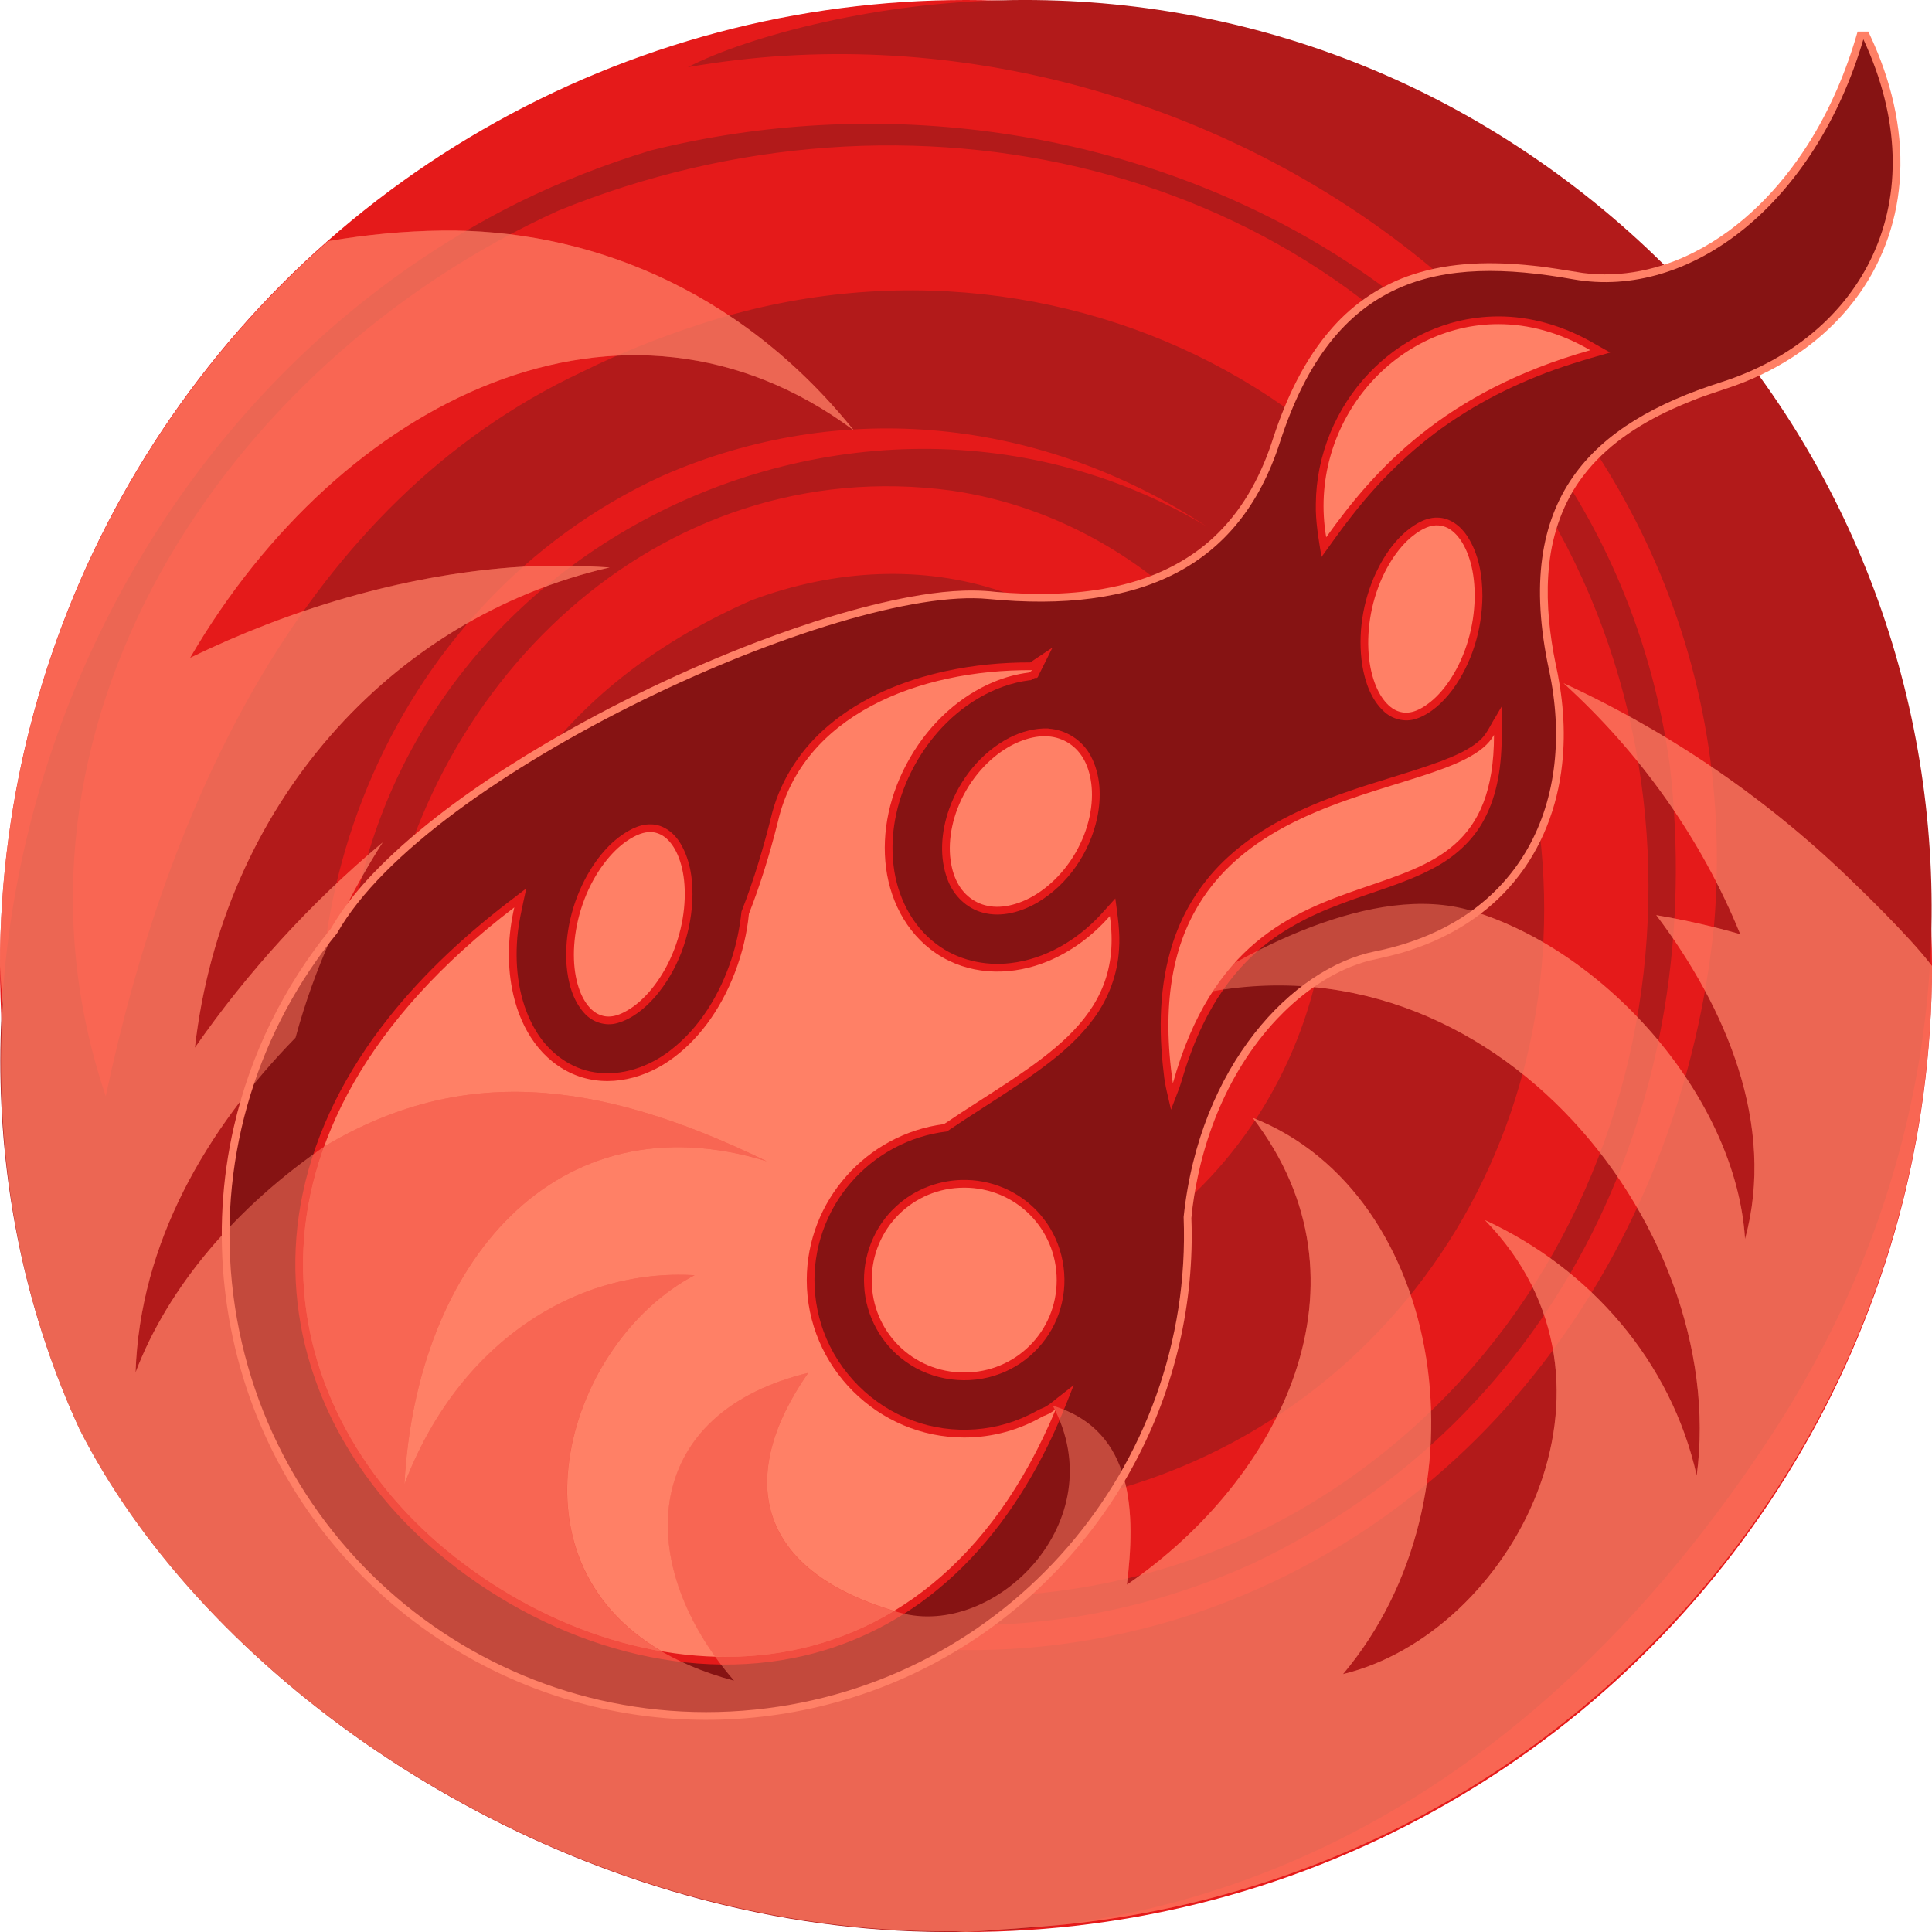 <svg height="500" viewBox="0 0 500 500" width="500" xmlns="http://www.w3.org/2000/svg" xmlns:xlink="http://www.w3.org/1999/xlink"><filter id="a" color-interpolation-filters="sRGB" height="1.037" width="1.038" x="-.019" y="-.019"><feGaussianBlur stdDeviation="3.404"/></filter><filter id="b" color-interpolation-filters="sRGB" height="1.037" width="1.038" x="-.019" y="-.019"><feGaussianBlur stdDeviation="2.692"/></filter><g transform="translate(0)"><circle cx="-250" cy="250" fill="#e51a1a" r="250" transform="scale(-1 1)"/><path d="m181.339 83.857c97.523-31.847 203.276 26.159 217.127 131.569 10.041 85.897-45.796 162.605-131.113 174.644-76.265 6.65-147.166-45.498-149.446-126.323.167-50.898 30.032-87.975 76.607-108.407 44.001-16.482 90.466-3.009 112.282 39.636 17.953 40.095 3.578 87.313-40.431 103.807-21.987 8.233-51.658-5.553-56.726-31.561 24.482 21.725 69.721 11.744 80.181-21.062 5.246-24.882-11.482-41.523-24.364-55.642-23.212-15.221-63.27-13.167-85.325 12.051-41.518 46.432-18.49 112.524 35.728 131.081 60.665 17.114 118.965-29.64 126.961-92.4 2.764-54.832-40.994-106.195-96.51-114.278-76.22-10.3-138.459 50.849-147.743 124.091-9.32 73.218 47.316 138.68 111.863 158.339 49.053 9.499 98.187 2.071 139.641-27.407 82.907-58.956 100.119-177.972 43.556-260.4-52.712-79.885-158.575-103.987-249.158-67.062-86.705 39.452-149.066 134.549-117.103 229.168 15.779-74.654 50.94-153.594 123.407-187.514 9.287-4.605 19.447-8.723 30.567-12.331zm-160.722 286.076c-52.578-113.825-.384-260.892 113.777-317.644 10.846-5.32 22.212-9.771 34.035-13.361 115.764-28.758 246.04 34.004 263.685 158.897 10.045 85.917-27.72 168.804-107.974 206.832-102.24 46.261-224.799-11.44-234.691-131.25-7.335-123.787 127.307-194.137 222.719-137.241-42.541-27.897-94.218-33.445-140.808-12.99-71.174 32.623-105.081 118.04-80.762 190.631 30.697 88.134 123.573 132.042 212.818 105.598 82.805-25.064 132.163-100.332 140.193-180.05 12.124-145.02-132.238-245.359-265.597-221.974 7.92-4.105 20.599-8.428 35.616-11.745 60.063-13.238 124.634-3.458 179.454 32.49 109.651 71.905 141.095 217.803 65.16 333.599-143.005 218.075-377.312 117.068-437.623-1.794" fill="#b21a1a"/></g><path d="m114.51 59.666c-10.074.114-19.806 1.092-29.223 2.68 0 0-.334.054-.34.055-53.953 47.425-84.898 115.766-84.947 187.6.171 3.331.409 6.657.713 9.979-2.258 37.409 3.862 75.223 19.904 109.953 34.751 68.488 127.288 130.879 226.822 129.885.853.066 1.707.127 2.561.184 2.936-.158 5.87-.368 8.799-.629 2.525-.149 5.049-.31 7.58-.543 131.186-8.613 233.287-117.36 233.621-248.828-5.81-7.725-19.852-21.139-19.852-21.139-21.693-21.276-47.235-39.014-75.506-52.053 19.705 17.893 35.613 40.107 45.732 64.959-7.156-2.065-14.423-3.692-21.732-4.928 18.112 23.988 31.015 54.376 22.973 83.822-2.263-36.164-35.465-74.311-70.747-84.941-25.586-7.709-59.318 11.114-76.794 23.002 79.957-21.902 143.717 58.138 135.029 123.148-6.622-29.507-27.534-53.531-54.805-66.107 41.312 42.396 6.818 106.932-36.727 117.494 38.521-45.742 26.669-124.301-23.363-143.973 32.745 42.579 7.25 93.535-32.559 120.82 2.165-18.007 2.23-39.836-19.191-46.309 16.051 29.939-15.16 60.393-39.572 53.562-37.308-10.442-42.656-34.972-23.727-62.057-43.537 10.555-45.392 49.395-19.195 79.65-64.793-17.258-46.877-85.667-10.217-104.922-30.924-1.832-61.206 17.643-75.082 54.078 3.029-57.115 39.177-100.315 93.764-83.578-44.497-21.655-79.272-24.625-114.137-4.051-23.025 15.736-40.756 36.456-49.211 58.701 1.136-33.458 18.139-62.78 41.41-86.633 4.831-17.87 12.516-34.816 22.52-50.51-18.627 15.631-34.996 33.56-48.574 53.109 7.123-62.42 50.376-111.179 107.336-124.295-8.334-.522-16.919-.65-25.42 0-28.593 2.202-57.523 10.89-83.158 23.398 39.025-67.015 112.309-103.069 171.758-58.887-30.334-37.693-70.428-52.108-106.443-51.699z" fill="#ff8066" opacity=".5"/><g stroke-width=".9"><path d="m464.546-34.283c-5.194 11.153-8.309 23.468-7.684 35.827.509 11.017 4.163 21.888 10.576 30.875 7.339 10.413 18.043 18.19 29.827 22.863 4.436 1.772 9.072 2.988 13.491 4.809 1.8.708 3.456 1.415 5.24 2.231 8.759 4.019 17.1 9.527 22.955 17.305 5.033 6.588 7.862 14.67 8.738 22.872.833 7.606.212 15.301-1.119 22.814-.131.69-.308 1.681-.475 2.488-1.934 8.612-2.742 17.529-1.761 26.323 1.176 11.041 5.285 21.893 12.449 30.451 6.838 8.301 16.29 14.196 26.45 17.547 3.599 1.248 7.329 2.033 11.039 2.863 8.411 2.229 15.857 7.219 22.035 13.244.505.503 1.228 1.229 1.799 1.834 3.428 3.616 6.548 7.755 9.113 11.893 4.939 7.952 8.469 16.74 10.703 25.82.178.772.437 1.834.623 2.723.778 3.667 1.407 7.379 1.74 11.112-.822 21.825 4.243 43.831 14.517 63.103 11.368 21.489 29.112 39.55 50.431 51.244 19.775 10.928 42.558 16.247 65.124 15.421 21.927-.749 43.6-7.459 62.145-19.176 20.053-12.584 36.437-30.946 46.579-52.346 12.065-25.272 15.285-54.64 8.992-81.927-4.272-18.701-12.953-36.361-25.076-51.222-4.743-8.198-11.359-15.127-18.355-21.435-11.43-10.164-24.166-18.756-37.318-26.522-17.438-10.226-35.728-19.002-54.604-26.237-12.95-4.906-26.199-9.178-39.833-11.712-7.251-1.297-14.677-2.122-22.029-1.244-9.805.828-19.898.795-29.642-1.156-1.281-.253-2.676-.579-3.82-.876-8.978-2.288-17.53-6.678-24.098-13.282-6.818-6.76-11.351-15.498-14.215-24.588-3.391-10.288-8.082-20.369-15.331-28.53-5.535-6.279-12.722-11.103-20.691-13.695-9.983-3.303-20.707-3.415-31.071-2.318-4.36.429-8.669 1.227-12.995 1.891-9.957 1.321-20.183-.897-29.061-5.474-12.122-6.221-21.901-16.322-29.17-27.731-5.755-9.028-9.963-18.981-12.906-29.259-.927 0-1.854 0-2.781 0-.176.393-.353.785-.529 1.178z" fill="#ff8066" filter="url(#a)" transform="matrix(-1 0 0 1 948.613 43.63)"/><path d="m255.781 155.015c38.943 3.791 64.915-7.893 75.46-40.529 14.004-43.368 41.321-48.367 75.824-42.216 30.73 5.481 62.752-19.903 75.178-62.1 19.423 41.742-.449 77.145-36.787 88.735-33.39 10.656-54.13 29.922-44.577 74.475 7.184 33.537-6.702 65.12-45.058 72.843-21.345 4.302-45.383 29.486-49.5 68.738 2.484 64.629-45.715 120.877-110.952 127.49-67.862 6.88-128.46-42.559-135.338-110.418-3.44-33.93 7.215-66.017 27.212-90.52 23.423-41.411 130.509-90.2 168.539-86.498z" fill="#861313"/><path d="m559.309 38.281c-8.358.269-16.51 2.989-23.678 7.226-1.244.7-2.488 1.399-3.732 2.099 6.432 1.806 12.854 3.696 19.048 6.221 5.683 2.28 11.207 4.963 16.478 8.082 1.333.798 2.844 1.727 4.212 2.631 10.408 6.773 19.458 15.497 27.082 25.271 2.749 3.484 5.293 7.121 7.897 10.712.712-4.564 1.581-9.14 1.458-13.782-.092-12.517-5.19-24.88-13.862-33.894-7.623-8.014-18.096-13.376-29.149-14.389-1.912-.184-3.834-.234-5.753-.177zm17.275 52.047c-3.193.025-5.955 2.146-7.648 4.723-3.03 4.585-3.975 10.223-3.968 15.632.085 8.609 2.664 17.294 7.79 24.26 2.398 3.172 5.445 6.077 9.255 7.423 2.932 1.024 6.322.181 8.539-1.963 3.26-3.076 4.78-7.526 5.507-11.847 1.231-8.035-.102-16.4-3.461-23.779-2.414-5.171-5.894-10.127-10.927-13.024-1.547-.872-3.294-1.473-5.088-1.426zm103.01 40.369c.316.427.338 1.331 1.055 1.109.547.062.915.689 1.527.608 9.348 1.216 17.791 6.558 23.887 13.608 4.814 5.575 8.366 12.253 10.223 19.385.1.386.283 1.165.402 1.704.788 3.668 1.107 7.442.866 11.189-.032.56-.109 1.446-.198 2.127-.917 7.831-4.698 15.526-11.105 20.288-5.403 4.096-12.445 5.708-19.131 4.907-8.963-1.019-17.159-5.886-23.247-12.409-1.309-1.435-2.602-2.885-3.904-4.327-.57 4.365-1.302 8.753-.959 13.17.373 6.473 2.731 12.779 6.599 17.973 5.135 6.968 12.22 12.145 19.311 16.958 6.186 4.151 12.509 8.049 18.654 12.211 9.546 1.104 18.574 5.938 24.824 13.231 6.438 7.379 9.893 17.275 9.387 27.06-.122 2.649-.528 5.283-1.187 7.851-.093.32-.298 1.098-.453 1.587-3.256 10.784-11.478 19.907-21.832 24.325-10.086 4.405-22.069 4.156-31.956-.683-1.343-.619-2.58-1.442-3.971-1.955-1.704-.875-3.065-2.272-4.611-3.386-1.012-.794-2.025-1.589-3.037-2.383 2.087 5.31 4.191 10.622 6.745 15.729 6.931 14.098 16.307 27.197 28.519 37.194 10.67 8.8 23.508 14.964 37.083 17.652 16.438 3.32 33.634 1.71 49.537-3.387 16.754-5.369 32.273-14.434 45.4-26.123 13.746-12.309 24.586-28.093 30.088-45.776 4.536-14.391 5.302-29.941 2.193-44.707-3.44-16.703-11.577-32.165-22.11-45.471-9.468-12.005-20.852-22.379-33.04-31.563-.915-.705-1.83-1.41-2.746-2.115 1.012 4.758 2.235 9.504 2.44 14.387.406 7.842-.918 16.014-5.097 22.773-3.27 5.368-8.777 9.515-15.069 10.446-6.978 1.087-14.129-1.449-19.609-5.727-7.627-5.88-12.756-14.48-15.745-23.531-1.331-3.996-2.165-8.15-2.608-12.33-3.289-8.357-5.822-16.99-7.98-25.701-2.371-8.785-7.635-16.68-14.595-22.504-8.63-7.291-19.375-11.669-30.333-14.047-7.161-1.544-14.493-2.256-21.815-2.24-1.922-1.282-3.844-2.564-5.766-3.846 1.122 2.245 2.245 4.491 3.367 6.736zm-119.627 15.883c.009 7.527.972 15.309 4.62 22.011 2.939 5.529 7.855 9.788 13.37 12.637 7.493 3.928 15.733 6.055 23.602 9.064 8.194 3.044 16.157 7.112 22.594 13.115 4.794 4.382 8.783 9.852 11.787 15.455.535 1.009.969 1.856 1.476 2.912.437.898.826 1.75 1.249 2.724.915 2.081 1.786 4.377 2.502 6.413.841 2.314 1.443 4.708 2.239 7.034.72 1.873 1.439 3.745 2.159 5.618.661-3.119 1.575-6.193 1.868-9.378 1.374-11.296 1.187-23.006-2.38-33.905-2.742-8.487-7.742-16.217-14.357-22.199-8.491-7.755-19.104-12.684-29.846-16.485-8.337-2.984-16.929-5.195-25.239-8.255-3.676-1.442-7.48-2.973-10.371-5.751-1.552-1.564-2.387-3.653-3.563-5.486-.588-1.006-1.175-2.011-1.763-3.017.018 2.498.036 4.996.055 7.494zm117.291-1.637c-4.569.265-8.857 3.066-10.961 7.127-2.572 4.864-2.741 10.667-1.636 15.965 1.925 8.968 7.53 17.215 15.457 21.918 4.207 2.43 9.321 3.915 14.139 2.609 4.143-1.091 7.514-4.355 9.035-8.323 2.326-5.897 1.763-12.577-.301-18.463-2.753-7.741-8.243-14.662-15.596-18.469-3.107-1.59-6.579-2.535-10.085-2.417zm102.891 24.768c-3.268.023-6.085 2.284-7.671 5.01-2.66 4.497-3.284 9.897-3.026 15.033.52 8.928 3.791 17.79 9.636 24.61 2.651 2.996 5.904 5.702 9.82 6.796 3.039.86 6.428-.253 8.5-2.603 3.031-3.356 4.204-7.953 4.577-12.359.57-8.069-1.412-16.262-5.337-23.313-2.801-4.922-6.618-9.543-11.794-12.065-1.464-.698-3.072-1.156-4.705-1.109zm-81.721 92.033c-7.604.134-15.063 3.812-19.736 9.824-5.183 6.47-6.86 15.494-4.513 23.425 2.162 7.652 8.108 14.096 15.558 16.875 8.038 3.107 17.601 1.926 24.569-3.175 6.277-4.454 10.292-11.866 10.662-19.547.473-7.601-2.578-15.351-8.205-20.503-4.901-4.598-11.626-7.088-18.335-6.899z" fill="#e51a1a" filter="url(#b)" transform="matrix(-1 0 0 1 948.613 43.63)"/><path d="m387.828 83.885c-27.381-.034-49.531 26.244-44.607 55.152 12.488-17.491 30.427-37.692 68.344-48.402-8.007-4.657-16.071-6.741-23.738-6.75zm-15.525 52.088c-1.901-.149-4.077.623-6.835 2.841-3.681 2.959-7.524 8.559-9.675 15.863-2.155 7.305-2.13 14.675-.648 20.082s4.11 8.3 6.469 9.225c2.358.925 4.983.567 8.662-2.39 3.678-2.961 7.521-8.559 9.675-15.863 2.153-7.305 2.129-14.675.646-20.082-1.481-5.406-4.109-8.327-6.467-9.252-.59-.231-1.195-.372-1.827-.423zm-105.075 37.463c-29.691-.219-59.584 11.806-65.898 39.177-2.235 8.946-4.766 16.893-7.509 23.88-.483 5.006-1.695 10.137-3.627 15.187-3.787 9.891-9.744 17.896-17.158 22.95-7.412 5.053-17.145 7.049-25.623 2.925-8.475-4.125-13.174-12.649-14.904-21.712-1.26-6.602-1.062-13.776.59-21.011-76.905 58.59-62.969 128.808-17.662 166.248 47.619 39.345 124.107 44.654 157.838-36.45-.99.86-2.155 1.492-3.429 1.94-5.99 3.468-12.928 5.457-20.308 5.457-22.403 0-40.752-18.322-40.752-40.725 0-20.633 15.561-37.8 35.521-40.388 24.017-16.239 46.926-26.149 42.918-53.832-4.588 5.235-10.089 9.232-16.059 11.7-8.698 3.596-18.801 3.837-27.281-1.04-8.478-4.878-13.343-13.741-14.569-23.063-1.224-9.322.886-19.406 6.216-28.602 5.33-9.198 13.043-16.036 21.74-19.633 2.876-1.188 5.898-1.994 8.973-2.39.333-.201.643-.421.983-.619zm119.418 16.761c-10.67 19.462-95.027 8.372-83.11 90.171 20.194-72.414 83.178-32.416 83.11-90.171zm-116.157.338c-2.084-.03-4.361.452-6.806 1.462-4.891 2.023-10.032 6.338-13.613 12.516-3.58 6.179-4.763 12.76-4.077 17.973.684 5.211 2.925 8.761 6.27 10.687 3.348 1.926 7.569 2.079 12.46.058 4.891-2.022 10.033-6.336 13.613-12.515s4.764-12.789 4.077-18c-.684-5.213-2.925-8.735-6.27-10.66-1.674-.963-3.569-1.489-5.654-1.519zm-102.037 24.807c-1.721-.063-3.712.588-6.271 2.334-3.901 2.659-8.217 7.962-10.94 15.075-2.723 7.112-3.274 14.432-2.223 19.94 1.053 5.506 3.46 8.622 5.738 9.729 2.277 1.11 4.902.972 8.802-1.687 3.901-2.659 8.219-7.934 10.941-15.048 2.724-7.11 3.274-14.46 2.223-19.967-1.051-5.508-3.459-8.622-5.737-9.732-.57-.276-1.173-.49-1.8-.59-.234-.036-.486-.045-.732-.054zm81.085 92.025c-13.311 0-23.935 10.62-23.935 23.933s10.623 23.907 23.935 23.907c13.311 0 23.935-10.593 23.935-23.907 0-13.311-10.623-23.934-23.935-23.934z" fill="#ff8066"/></g><path d="m83.885 296.775c-.095.265-.214.53-.307.795-.671 1.917-1.273 3.83-1.809 5.738-.536 1.908-1.005 3.812-1.408 5.709-.403 1.897-.743 3.789-1.018 5.672-.275 1.883-.486 3.758-.637 5.625-.15 1.867-.238 3.725-.268 5.572-.029 1.847.001 3.684.09 5.51.088 1.825.233 3.639.436 5.439s.461 3.588.773 5.361.68 3.532 1.1 5.275c.419 1.743.89 3.469 1.412 5.18.522 1.71 1.095 3.403 1.717 5.078s1.292 3.332 2.01 4.969c.717 1.636 1.481 3.252 2.291 4.848.81 1.595 1.664 3.169 2.562 4.721s1.839 3.083 2.822 4.588 2.008 2.985 3.072 4.441c1.064 1.456 2.167 2.889 3.309 4.293 1.142 1.404 2.321 2.781 3.537 4.131 1.216 1.35 2.468 2.672 3.754 3.965 1.286 1.293 2.606 2.556 3.959 3.789s2.738 2.434 4.154 3.604c1.488 1.23 3.005 2.426 4.547 3.588 1.542 1.161 3.111 2.289 4.703 3.379s3.208 2.144 4.846 3.16c1.638 1.016 3.296 1.994 4.975 2.932s3.376 1.836 5.092 2.693 3.45 1.672 5.197 2.445c1.748.773 3.509 1.504 5.285 2.189s3.564 1.328 5.363 1.924c1.799.595 3.609 1.145 5.428 1.646 1.819.502 3.645.954 5.479 1.359 1.637.362 3.282.671 4.928.953-41.808-24.38-24.087-80.217 8.469-97.316-30.924-1.832-61.207 17.643-75.082 54.078 3.029-57.115 39.178-100.315 93.764-83.578-44.497-21.655-79.272-24.625-114.137-4.051-.14.095-.269.199-.408.295zm101.186 131.939c1.149.034 2.299.083 3.447.074 1.849-.014 3.695-.084 5.537-.211 1.842-.127 3.679-.313 5.51-.557 1.831-.243 3.656-.544 5.471-.906 1.815-.363 3.619-.787 5.414-1.271s3.579-1.032 5.35-1.643c1.77-.611 3.528-1.284 5.27-2.023 1.741-.739 3.466-1.545 5.174-2.416 1.708-.871 3.4-1.81 5.07-2.816.031-.019.061-.042.092-.06-35.906-10.682-40.909-34.876-22.244-61.582-40.597 9.842-44.927 44.275-24.09 73.412zm87.979-63.578c.073-.174.154-.333.227-.508-.106.092-.234.153-.344.24.044.089.074.178.117.268z" fill="#e51a1a" opacity=".5"/><path d="m114.51 59.666c-10.074.114-19.806 1.092-29.223 2.68 0 0-.334.054-.34.055-53.953 47.425-84.898 115.766-84.947 187.6.171 3.331.409 6.657.713 9.979-2.258 37.409 3.862 75.223 19.904 109.953 34.751 68.488 127.288 130.879 226.822 129.885.853.066 1.707.127 2.561.184 2.936-.158 5.87-.368 8.799-.629 2.525-.149 5.049-.31 7.58-.543 131.186-8.613 233.287-117.36 233.621-248.828-5.81-7.725-19.852-21.139-19.852-21.139-21.693-21.276-47.235-39.014-75.506-52.053 19.705 17.893 35.613 40.107 45.732 64.959-7.156-2.065-14.423-3.692-21.732-4.928 18.112 23.988 31.015 54.376 22.973 83.822-2.263-36.164-35.465-74.311-70.747-84.941-25.586-7.709-59.318 11.114-76.794 23.002 79.957-21.902 143.717 58.138 135.029 123.148-6.622-29.507-27.534-53.531-54.805-66.107 41.312 42.396 6.818 106.932-36.727 117.494 38.521-45.742 26.669-124.301-23.363-143.973 32.745 42.579 7.25 93.535-32.559 120.82 2.165-18.007 2.23-39.836-19.191-46.309 16.051 29.939-15.16 60.393-39.572 53.562-37.308-10.442-42.656-34.972-23.727-62.057-43.537 10.555-45.392 49.395-19.195 79.65-64.793-17.258-46.877-85.667-10.217-104.922-30.924-1.832-61.206 17.643-75.082 54.078 3.029-57.115 39.177-100.315 93.764-83.578-44.497-21.655-79.272-24.625-114.137-4.051-23.025 15.736-40.756 36.456-49.211 58.701 1.136-33.458 18.139-62.78 41.41-86.633 4.831-17.87 12.516-34.816 22.52-50.51-18.627 15.631-34.996 33.56-48.574 53.109 7.123-62.42 50.376-111.179 107.336-124.295-8.334-.522-16.919-.65-25.42 0-28.593 2.202-57.523 10.89-83.158 23.398 39.025-67.015 112.309-103.069 171.758-58.887-30.334-37.693-70.428-52.108-106.443-51.699z" fill="#ff8066" opacity=".5"/></svg>